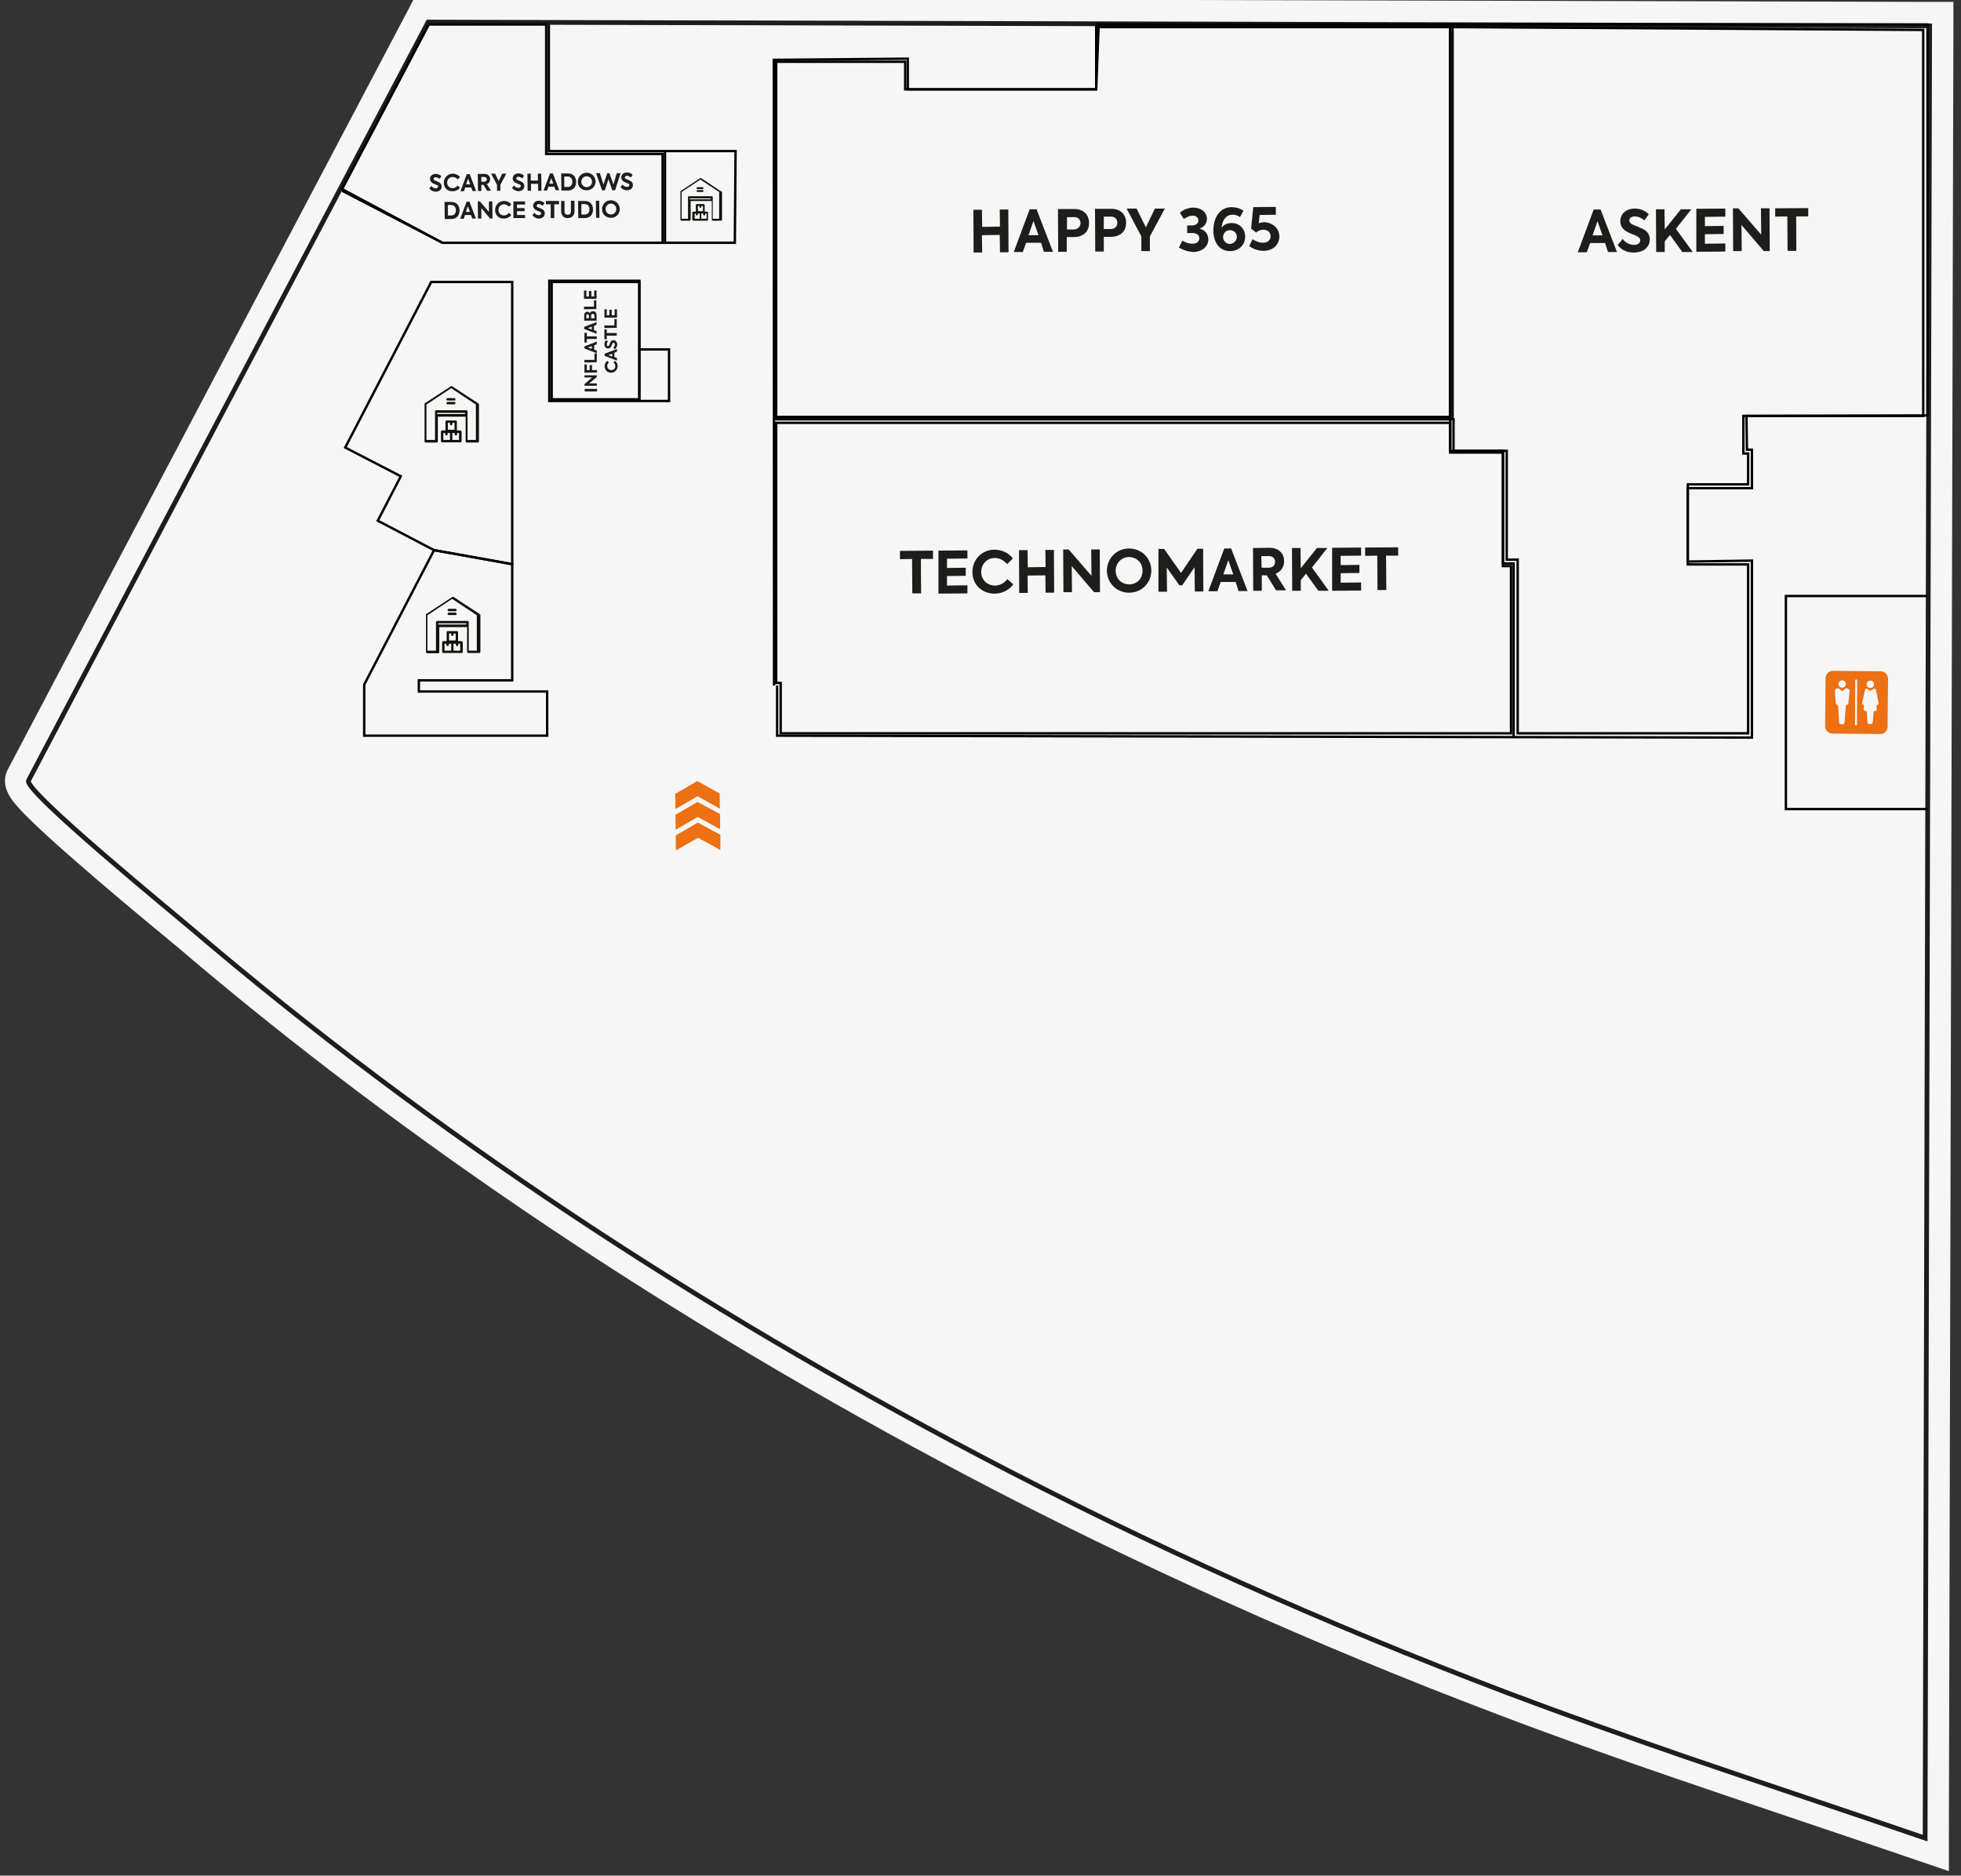<?xml version="1.0" encoding="utf-8"?>
<!-- Generator: Adobe Illustrator 26.0.3, SVG Export Plug-In . SVG Version: 6.00 Build 0)  -->
<svg version="1.1" id="Layer_4" xmlns="http://www.w3.org/2000/svg" xmlns:xlink="http://www.w3.org/1999/xlink" x="0px" y="0px"
	 viewBox="0 0 825.4 789.6" style="enable-background:new 0 0 825.4 789.6;" xml:space="preserve">
<rect x="0" y="0" width="825.4" height="789.6" fill="#333333" stroke="none"/>
<style type="text/css">
	.st0{fill:#F6F6F6;}
	.st1{fill:none;stroke:#1D1D1B;stroke-width:2;stroke-miterlimit:10;}
	.st2{fill:none;stroke:#000000;stroke-miterlimit:10;}
	.st3{fill:#12100B;}
	.st4{fill:#1D1D1B;}
	.st5{fill:#ED7013;}
</style>
<g id="Cladire">
	<g>
		<path class="st0" d="M808.7,778.5c-19.3-6.6-37.4-12.7-55-18.7c-14.9-5-30.2-10.2-46.5-15.8c-25.5-8.7-53.5-18.8-75-26.9
			c-77.4-29.4-152.3-63.1-222.6-100.1c-124.3-65.5-236-140.2-332-222.2c-0.9-0.7-2.8-2.3-5.4-4.5c-8.7-7.3-25-20.8-38.9-33.1
			c-7.8-6.9-13.9-12.5-18.1-16.6c-6.2-6.2-9.8-10.2-7.6-14.5L177.3,4.3l640,1.6l-2,774.9L808.7,778.5z"/>
		<path class="st0" d="M180.3,9.3l632,1.6l-1.9,762.9c-35.6-12.2-65.8-22.3-101.4-34.4c-23.3-7.9-51.8-18.1-74.8-26.9
			c-75.8-28.8-150.1-62-222-99.8C294.8,551,182.1,477.5,81,391.1c-6.5-5.5-71.1-58.3-68.8-62.5C12.2,328.6,180.3,9.3,180.3,9.3
			 M174.3-0.7l-2.8,5.4C12.9,305.7,3.8,322.9,3.3,323.9l0,0c-2.2,4.3-1.4,8.9,2.5,13.8c1.4,1.7,3.3,3.9,6,6.5
			c4.2,4.2,10.4,9.9,18.3,16.8c14,12.3,30.3,25.9,39.1,33.1c2.6,2.2,4.5,3.8,5.4,4.5c96.3,82.2,208.3,157.2,332.9,222.9
			c70.5,37.1,145.5,70.9,223.1,100.3c21.5,8.2,49.6,18.3,75.1,27c16.3,5.6,31.7,10.8,46.5,15.8c17.5,5.9,35.6,12,54.9,18.6l13.2,4.5
			l0-14l1.9-762.9l0-10l-10,0l-632-1.6L174.3-0.7L174.3-0.7z"/>
		<path class="st1" d="M634.1,712.5c23,8.7,51.6,18.9,74.8,26.9c35.6,12.2,65.9,22.2,101.4,34.4l1.9-762.9l-632-1.6
			c0,0-168.2,319.3-168.2,319.3c-2.2,4.2,62.4,57,68.8,62.5C182.1,477.5,294.8,551,412.1,612.7C483.9,650.5,558.2,683.7,634.1,712.5
			z"/>
	</g>
</g>
<g id="Magazine">
	<polyline class="st2" points="144,80.3 186.2,102.2 309.3,102.2 309.6,63.6 279.9,63.6 231,63.6 231,10.3 	"/>
	<path class="st2" d="M280.3,102.2"/>
	<line class="st2" x1="279.9" y1="63.6" x2="279.9" y2="102.2"/>
	<polygon class="st2" points="145.3,188.4 181.5,118.7 215.6,118.7 215.6,237.5 182.7,231.6 159,219.2 168.7,200.5 	"/>
	<polygon class="st2" points="176.3,291.1 230.3,291.1 230.3,309.7 153.3,309.7 153.3,288.2 182.7,231.6 215.6,237.5 215.6,286.4 
		176.3,286.4 	"/>
	<polygon class="st2" points="231.2,118.2 231.2,168.8 281.6,168.8 281.6,147.1 269.1,147.1 269.1,118.2 	"/>
	<line class="st2" x1="269.1" y1="147.1" x2="269.1" y2="168.8"/>
	<polyline class="st2" points="327.1,288.6 327.1,309.7 737.4,310.5 737.4,236 710.4,236.4 710.4,205.5 737.4,205.5 737.4,189.3 
		735.3,189.3 735.1,175.1 811.3,174.9 811.3,10.3 461.4,10.3 461.4,37.6 382.1,37.6 382.1,24.7 325.7,25.2 325.8,288.6 	"/>
	<polyline class="st2" points="325.7,176.5 611.8,176.5 611.8,189.8 632.6,189.8 632.6,237.2 637.1,237.2 637.1,310.5 	"/>
	<line class="st2" x1="611.4" y1="10.4" x2="611.4" y2="176.5"/>
	<polyline class="st2" points="811.3,250.9 751.7,250.9 751.7,340.6 811.3,340.6 	"/>
</g>
<g id="Logos">
	<g>
		<path class="st3" d="M193.7,181.2h-1.4v-3.7c0-0.3-0.2-0.5-0.5-0.5H188c-0.3,0-0.5,0.2-0.5,0.5v3.7h-1.4c-0.3,0-0.5,0.2-0.5,0.5v4
			c0,0.3,0.2,0.5,0.5,0.5h7.7c0.3,0,0.5-0.2,0.5-0.5v-4C194.2,181.5,194,181.2,193.7,181.2z M188.5,178h0.9v0.5
			c0,0.3,0.2,0.5,0.5,0.5c0.3,0,0.5-0.2,0.5-0.5V178h0.9v2.9h-2.8L188.5,178z M186.6,182.3h0.8v0.5c0,0.3,0.2,0.5,0.5,0.5
			c0.3,0,0.5-0.2,0.5-0.5v-0.5h1v2.9h-2.8V182.3z M193.2,185.2h-2.8v-2.9h1v0.5c0,0.3,0.2,0.5,0.5,0.5s0.5-0.2,0.5-0.5v-0.5h0.8
			V185.2z"/>
		<path class="st3" d="M201.3,170C201.3,170,201.3,169.9,201.3,170c0-0.1,0-0.1,0-0.1c0,0,0,0,0-0.1c0,0,0,0,0,0c0,0,0,0,0,0l0,0
			l0,0c0,0,0,0,0,0l0,0l0,0l0,0l-11-7.2c-0.2-0.1-0.4-0.1-0.5,0l-11,7.2l0,0l0,0l0,0c0,0,0,0,0,0l0,0l-0.1,0c0,0,0,0,0,0
			c0,0,0,0,0,0c0,0,0,0,0,0.1c0,0,0,0,0,0c0,0,0,0.1,0,0.1v15.8c0,0.3,0.2,0.5,0.5,0.5h4.6c0.3,0,0.5-0.2,0.5-0.5v-10.4h11.7v10.4
			c0,0.3,0.2,0.5,0.5,0.5c0,0,0.1,0,0.1,0c0,0,0.1,0,0.1,0h4.4c0.3,0,0.5-0.2,0.5-0.5V170z M184,174.3v-0.5h11.7v0.5H184z
			 M196.8,185.2v-12c0-0.3-0.2-0.5-0.5-0.5h-12.7c-0.3,0-0.5,0.2-0.5,0.5v12h-3.6v-14.9l10.4-6.9l10.4,6.9v14.9H196.8z"/>
		<path class="st3" d="M191.2,167.6h-2.8c-0.3,0-0.5,0.2-0.5,0.5c0,0.3,0.2,0.5,0.5,0.5h2.8c0.3,0,0.5-0.2,0.5-0.5
			C191.7,167.8,191.4,167.6,191.2,167.6z"/>
		<path class="st3" d="M191.2,169.2h-2.8c-0.3,0-0.5,0.2-0.5,0.5c0,0.3,0.2,0.5,0.5,0.5h2.8c0.3,0,0.5-0.2,0.5-0.5
			C191.7,169.4,191.4,169.2,191.2,169.2z"/>
	</g>
	<g>
		<path class="st3" d="M194.2,269.9h-1.4v-3.7c0-0.3-0.2-0.5-0.5-0.5h-3.8c-0.3,0-0.5,0.2-0.5,0.5v3.7h-1.4c-0.3,0-0.5,0.2-0.5,0.5
			v4c0,0.3,0.2,0.5,0.5,0.5h7.7c0.3,0,0.5-0.2,0.5-0.5v-4C194.7,270.1,194.5,269.9,194.2,269.9z M189,266.7h0.9v0.5
			c0,0.3,0.2,0.5,0.5,0.5s0.5-0.2,0.5-0.5v-0.5h0.9v2.9H189L189,266.7z M187.1,271h0.8v0.5c0,0.3,0.2,0.5,0.5,0.5s0.5-0.2,0.5-0.5
			V271h1v2.9h-2.8V271z M193.7,273.9h-2.8V271h1v0.5c0,0.3,0.2,0.5,0.5,0.5c0.3,0,0.5-0.2,0.5-0.5V271h0.8V273.9z"/>
		<path class="st3" d="M201.9,258.7C201.9,258.6,201.9,258.6,201.9,258.7c0-0.1,0-0.1,0-0.1c0,0,0,0,0-0.1c0,0,0,0,0,0c0,0,0,0,0,0
			l0,0l0,0c0,0,0,0,0,0l0,0l0,0l0,0l-11-7.2c-0.2-0.1-0.4-0.1-0.5,0l-11,7.2l0,0l0,0l0,0c0,0,0,0,0,0l0,0l-0.1,0c0,0,0,0,0,0
			c0,0,0,0,0,0c0,0,0,0,0,0.1c0,0,0,0,0,0c0,0,0,0.1,0,0.1v15.8c0,0.3,0.2,0.5,0.5,0.5h4.6c0.3,0,0.5-0.2,0.5-0.5V264h11.7v10.4
			c0,0.3,0.2,0.5,0.5,0.5c0,0,0.1,0,0.1,0c0,0,0.1,0,0.1,0h4.4c0.3,0,0.5-0.2,0.5-0.5V258.7z M184.5,262.9v-0.5h11.7v0.5H184.5z
			 M197.3,273.9v-12c0-0.3-0.2-0.5-0.5-0.5H184c-0.3,0-0.5,0.2-0.5,0.5v12h-3.6V259l10.4-6.9l10.4,6.9v14.9H197.3z"/>
		<path class="st3" d="M191.7,256.3h-2.8c-0.3,0-0.5,0.2-0.5,0.5s0.2,0.5,0.5,0.5h2.8c0.3,0,0.5-0.2,0.5-0.5
			S191.9,256.3,191.7,256.3z"/>
		<path class="st3" d="M191.7,257.9h-2.8c-0.3,0-0.5,0.2-0.5,0.5c0,0.3,0.2,0.5,0.5,0.5h2.8c0.3,0,0.5-0.2,0.5-0.5
			C192.2,258.1,191.9,257.9,191.7,257.9z"/>
	</g>
	<g>
		<path class="st3" d="M297.7,89.1h-1.1v-2.8c0-0.2-0.2-0.4-0.4-0.4h-2.9c-0.2,0-0.4,0.2-0.4,0.4v2.8h-1.1c-0.2,0-0.4,0.2-0.4,0.4v3
			c0,0.2,0.2,0.4,0.4,0.4h5.8c0.2,0,0.4-0.2,0.4-0.4v-3C298.1,89.3,297.9,89.1,297.7,89.1z M293.7,86.7h0.7v0.4
			c0,0.2,0.2,0.4,0.4,0.4s0.4-0.2,0.4-0.4v-0.4h0.7v2.2h-2.1L293.7,86.7z M292.3,89.9h0.6v0.4c0,0.2,0.2,0.4,0.4,0.4
			s0.4-0.2,0.4-0.4v-0.4h0.8v2.2h-2.1V89.9z M297.3,92.1h-2.1v-2.2h0.8v0.4c0,0.2,0.2,0.4,0.4,0.4s0.4-0.2,0.4-0.4v-0.4h0.6V92.1z"
			/>
		<path class="st3" d="M303.4,80.6C303.4,80.6,303.4,80.6,303.4,80.6C303.4,80.6,303.4,80.6,303.4,80.6c0-0.1,0-0.1,0-0.1
			c0,0,0,0,0,0c0,0,0,0,0,0l0,0l0,0c0,0,0,0,0,0l0,0l0,0l0,0l-8.3-5.5c-0.1-0.1-0.3-0.1-0.4,0l-8.3,5.5l0,0l0,0l0,0c0,0,0,0,0,0l0,0
			l0,0c0,0,0,0,0,0c0,0,0,0,0,0c0,0,0,0,0,0c0,0,0,0,0,0c0,0,0,0,0,0.1v11.9c0,0.2,0.2,0.4,0.4,0.4h3.5c0.2,0,0.4-0.2,0.4-0.4v-7.9
			h8.9v7.9c0,0.2,0.2,0.4,0.4,0.4c0,0,0,0,0.1,0c0,0,0,0,0.1,0h3.3c0.2,0,0.4-0.2,0.4-0.4V80.6z M290.3,83.9v-0.4h8.9v0.4H290.3z
			 M300,92.1V83c0-0.2-0.2-0.4-0.4-0.4H290c-0.2,0-0.4,0.2-0.4,0.4v9.1h-2.7V80.8l7.9-5.2l7.9,5.2v11.3H300z"/>
		<path class="st3" d="M295.7,78.8h-2.1c-0.2,0-0.4,0.2-0.4,0.4s0.2,0.4,0.4,0.4h2.1c0.2,0,0.4-0.2,0.4-0.4S295.9,78.8,295.7,78.8z"
			/>
		<path class="st3" d="M295.7,80h-2.1c-0.2,0-0.4,0.2-0.4,0.4c0,0.2,0.2,0.4,0.4,0.4h2.1c0.2,0,0.4-0.2,0.4-0.4
			C296.1,80.2,295.9,80,295.7,80z"/>
	</g>
	<g>
		<path class="st4" d="M378.8,235.4l0-3.5l13.9-0.1l0,3.5l-5.1,0l0.1,14.5l-3.7,0l-0.1-14.5L378.8,235.4z"/>
		<path class="st4" d="M395,231.8l12.2-0.1l0,3.4l-8.6,0.1l0,3.9l7.9-0.1l0,3.4l-7.9,0.1l0,4l8.6-0.1l0,3.4l-12.2,0.1L395,231.8z"/>
		<path class="st4" d="M409.3,240.8c0-5.5,4.2-9.4,9.2-9.4c3.3,0,6.2,1.5,7.8,3.7l-2.4,2.4c-1.3-1.5-3-2.6-5.2-2.6
			c-3.2,0-5.7,2.5-5.7,5.9c0,3.3,2.5,5.7,5.8,5.7c2.1,0,4-1.1,5.2-2.7l2.5,2.2c-1.6,2.2-4.4,3.9-7.9,3.9
			C413.5,249.9,409.3,246.3,409.3,240.8z"/>
		<path class="st4" d="M428.9,231.6l3.6,0l0.1,7.2l7.5-0.1l-0.1-7.2l3.6,0l0.1,18l-3.6,0l-0.1-7.3l-7.5,0.1l0.1,7.3l-3.6,0
			L428.9,231.6z"/>
		<path class="st4" d="M462.9,231.3l0.1,18l-2.5,0l-9.4-11l0.1,11l-3.6,0l-0.1-18l2.3,0l9.6,11.1l-0.1-11.1L462.9,231.3z"/>
		<path class="st4" d="M465.9,240.3c0-5.2,4-9.4,9.3-9.4c5.3,0,9.4,4.1,9.4,9.3c0,5.1-4,9.3-9.3,9.3
			C470,249.5,466,245.5,465.9,240.3z M480.9,240.2c0-3.4-2.6-5.7-5.7-5.7c-3.1,0-5.6,2.5-5.6,5.8c0,3.3,2.5,5.7,5.7,5.7
			S481,243.5,480.9,240.2z"/>
		<path class="st4" d="M487.6,231.1l2.4,0l7.1,10.1L504,231l2.4,0l0.1,18l-3.6,0l-0.1-10.2l-5.2,7.6l-1.2,0l-5.3-7.5l0.1,10.2
			l-3.6,0L487.6,231.1z"/>
		<path class="st4" d="M520.1,245l-6.3,0l-1.4,3.9l-3.8,0l6.7-18l2.9,0l6.9,17.9l-3.8,0L520.1,245z M514.9,241.8l4.2,0l-2.1-6
			L514.9,241.8z"/>
		<path class="st4" d="M533.2,242.2l-2.1,0l0,6.5l-3.6,0l-0.1-18l6.9-0.1c4.2,0,6.2,2.7,6.2,5.6c0,2.2-1.1,4.4-3.6,5.3l4.4,7l-4.2,0
			L533.2,242.2z M531,239l2.9,0c2,0,2.8-1.2,2.8-2.5c0-1.3-0.9-2.4-2.5-2.4l-3.3,0L531,239z"/>
		<path class="st4" d="M549.7,241.5l-2.2,2.7l0,4.5l-3.6,0l-0.1-18l3.6,0l0.1,8.5l6.8-8.5l4.4,0l-6.5,8.2l7.1,9.8l-4.4,0
			L549.7,241.5z"/>
		<path class="st4" d="M560.7,230.6l12.2-0.1l0,3.4l-8.6,0.1l0,3.9l7.9-0.1l0,3.4l-7.9,0.1l0,4l8.6-0.1l0,3.4l-12.2,0.1L560.7,230.6
			z"/>
		<path class="st4" d="M574.6,234l0-3.5l13.9-0.1l0,3.5l-5.1,0l0.1,14.5l-3.7,0l-0.1-14.5L574.6,234z"/>
	</g>
	<g>
		<path class="st4" d="M675.6,102.3l-6.3,0l-1.4,3.9l-3.8,0l6.7-18l2.9,0l6.9,17.9l-3.8,0L675.6,102.3z M670.3,99.1l4.2,0l-2.1-6
			L670.3,99.1z"/>
		<path class="st4" d="M680.9,103.1l2.1-2.5c1.2,1.6,3,2.5,4.8,2.5c1.5,0,2.6-0.8,2.6-1.9c0-0.9-0.7-1.4-1.6-1.9
			c-1.1-0.5-2.6-1-3.9-1.7c-1.6-0.9-2.9-2.2-2.9-4.5c0-3,2.4-5.3,6.1-5.3c2.1,0,4.2,0.7,5.9,2.4l-1.9,2.6c-1.1-1.1-2.7-1.7-4-1.7
			c-1.4,0-2.3,0.7-2.3,1.7c0,0.9,0.7,1.4,1.5,1.8c1,0.4,2.8,1.1,4,1.7c1.8,0.8,3.1,2.2,3.1,4.5c0,3.2-2.6,5.5-6.6,5.5
			C685,106.4,682.4,105.3,680.9,103.1z"/>
		<path class="st4" d="M702.9,98.9l-2.2,2.7l0,4.5l-3.6,0l-0.1-18l3.6,0l0.1,8.5l6.8-8.5l4.4,0l-6.5,8.2l7.1,9.8l-4.4,0L702.9,98.9z
			"/>
		<path class="st4" d="M714,87.9l12.2-0.1l0,3.4l-8.6,0.1l0,3.9l7.9-0.1l0,3.4l-7.9,0.1l0,4l8.6-0.1l0,3.4l-12.2,0.1L714,87.9z"/>
		<path class="st4" d="M744.8,87.7l0.1,18l-2.5,0l-9.4-11l0.1,11l-3.6,0l-0.1-18l2.3,0l9.6,11.1l-0.1-11.1L744.8,87.7z"/>
		<path class="st4" d="M747.2,91.2l0-3.5l13.9-0.1l0,3.5l-5.1,0l0.1,14.5l-3.7,0l-0.1-14.5L747.2,91.2z"/>
	</g>
	<g>
		<path class="st4" d="M409.7,88.3l3.6,0l0.1,7.2l7.5-0.1l-0.1-7.2l3.6,0l0.1,18l-3.6,0l-0.1-7.3l-7.5,0.1l0.1,7.3l-3.6,0
			L409.7,88.3z"/>
		<path class="st4" d="M438.2,102.2l-6.3,0l-1.4,3.9l-3.8,0l6.7-18l2.9,0l6.9,17.9l-3.8,0L438.2,102.2z M432.9,99l4.2,0l-2.1-6
			L432.9,99z"/>
		<path class="st4" d="M458.4,93.9c0,3.1-1.9,5.9-6.6,5.9l-2.8,0l0,6.2l-3.6,0l-0.1-18l6.6,0C456.6,87.9,458.4,90.9,458.4,93.9z
			 M454.8,93.9c0-1.3-0.9-2.5-2.6-2.5l-3.1,0l0,5.2l2.9,0C453.9,96.5,454.8,95.2,454.8,93.9z"/>
		<path class="st4" d="M474,93.8c0,3.1-1.9,5.9-6.6,5.9l-2.8,0l0,6.2l-3.6,0l-0.1-18l6.6,0C472.1,87.8,474,90.8,474,93.8z
			 M470.3,93.7c0-1.3-0.9-2.5-2.6-2.5l-3.1,0l0,5.2l2.9,0C469.5,96.4,470.3,95.1,470.3,93.7z"/>
		<path class="st4" d="M484,99.5l0,6.2l-3.6,0l0-6.2l-6.2-11.7l4.2,0l3.9,7.9l3.8-7.9l4.2,0L484,99.5z"/>
		<path class="st4" d="M496.2,104.2l1.5-2.9c1.6,1,3,1.3,4.2,1.3c1.9,0,2.9-1,2.9-2.3s-1.1-2.2-2.8-2.2l-2.3,0l0-3.2l2,0
			c1.7,0,2.7-0.9,2.7-2.1c0-1.3-1.1-2.1-2.5-2c-1.1,0-2.1,0.4-3.6,1.4l-1.7-2.6c1.4-1.3,3.5-2.2,5.7-2.2c3.3,0,5.7,2,5.7,4.7
			c0,2-1.3,3.5-3,4.1v0.1c2.3,0.5,3.5,2.3,3.6,4.4c0,3.1-2.6,5.3-6.4,5.4C499.9,105.9,498,105.3,496.2,104.2z"/>
		<path class="st4" d="M524.1,99.6c0,3.5-2.6,6.1-6.4,6.1c-4.7,0-6.9-3.9-7-8.6c0-5,2.4-9.9,7.7-9.9c1.6,0,3.4,0.4,5,1.5l-1.5,2.7
			c-1-0.7-2.1-1.1-3.2-1c-2.9,0-4.4,2.8-4.5,5.5c0.9-1.4,2.5-2,4.1-2C521.6,93.8,524.1,96.3,524.1,99.6z M520.6,99.7
			c0-1.6-1.3-2.8-2.9-2.8c-1.6,0-2.9,1.2-2.9,2.9c0,1.6,1.3,2.9,2.9,2.9C519.3,102.6,520.6,101.3,520.6,99.7z"/>
		<path class="st4" d="M538.5,99.5c0,3.4-2.6,6.1-6.7,6.1c-2.1,0-4.2-0.7-6-2l1.4-2.9c1.5,1,3.1,1.5,4.4,1.5c2.1,0,3.3-1.3,3.2-2.8
			c0-1.6-1.3-2.7-3.1-2.7c-1,0-2.1,0.4-3,1.2l-2.1-1.7l0.9-9l9.5-0.1l0,3.3l-6.8,0.1l-0.4,3.5c0.7-0.3,1.5-0.4,2.4-0.5
			C535.7,93.8,538.4,96,538.5,99.5z"/>
	</g>
	<g>
		<path class="st4" d="M180.7,79.3l0.8-1c0.5,0.6,1.2,1,1.9,1c0.6,0,1-0.3,1-0.8c0-0.4-0.3-0.6-0.7-0.7c-0.5-0.2-1-0.4-1.6-0.7
			c-0.6-0.4-1.1-0.9-1.1-1.8c0-1.2,1-2.1,2.4-2.1c0.8,0,1.7,0.3,2.4,1l-0.8,1.1c-0.4-0.4-1.1-0.7-1.6-0.7c-0.6,0-0.9,0.3-0.9,0.7
			c0,0.4,0.3,0.6,0.6,0.7c0.4,0.2,1.1,0.4,1.6,0.7c0.7,0.3,1.2,0.9,1.2,1.8c0,1.3-1,2.2-2.6,2.2C182.4,80.7,181.4,80.2,180.7,79.3z"
			/>
		<path class="st4" d="M186.8,76.9c0-2.2,1.7-3.7,3.7-3.8c1.3,0,2.5,0.6,3.1,1.5l-1,0.9c-0.5-0.6-1.2-1-2.1-1c-1.3,0-2.3,1-2.3,2.4
			c0,1.3,1,2.3,2.3,2.3c0.8,0,1.6-0.4,2.1-1.1l1,0.9c-0.6,0.9-1.8,1.5-3.1,1.5C188.4,80.6,186.8,79.1,186.8,76.9z"/>
		<path class="st4" d="M198.3,78.9l-2.5,0l-0.5,1.6l-1.5,0l2.7-7.2l1.2,0l2.7,7.1l-1.5,0L198.3,78.9z M196.2,77.6l1.7,0l-0.9-2.4
			L196.2,77.6z"/>
		<path class="st4" d="M203.5,77.8l-0.9,0l0,2.6l-1.4,0l-0.1-7.2l2.7,0c1.7,0,2.5,1.1,2.5,2.2c0,0.9-0.4,1.7-1.4,2.1l1.8,2.8l-1.7,0
			L203.5,77.8z M202.6,76.5l1.2,0c0.8,0,1.1-0.5,1.1-1c0-0.5-0.3-1-1-1l-1.3,0L202.6,76.5z"/>
		<path class="st4" d="M210.6,77.8l0,2.5l-1.4,0l0-2.5l-2.5-4.7l1.7,0l1.5,3.1l1.5-3.1l1.7,0L210.6,77.8z"/>
		<path class="st4" d="M215.5,79.1l0.8-1c0.5,0.6,1.2,1,1.9,1c0.6,0,1-0.3,1-0.8c0-0.4-0.3-0.6-0.7-0.7c-0.5-0.2-1-0.4-1.6-0.7
			c-0.6-0.4-1.1-0.9-1.1-1.8c0-1.2,1-2.1,2.4-2.1c0.8,0,1.7,0.3,2.4,1l-0.8,1.1c-0.4-0.4-1.1-0.7-1.6-0.7c-0.6,0-0.9,0.3-0.9,0.7
			c0,0.4,0.3,0.6,0.6,0.7c0.4,0.2,1.1,0.4,1.6,0.7c0.7,0.3,1.2,0.9,1.2,1.8c0,1.3-1,2.2-2.6,2.2C217.2,80.4,216.1,79.9,215.5,79.1z"
			/>
		<path class="st4" d="M222,73.1l1.4,0l0,2.9l3,0l0-2.9l1.4,0l0.1,7.2l-1.4,0l0-2.9l-3,0l0,2.9l-1.4,0L222,73.1z"/>
		<path class="st4" d="M233.3,78.6l-2.5,0l-0.5,1.6l-1.5,0l2.7-7.2l1.2,0l2.7,7.1l-1.5,0L233.3,78.6z M231.2,77.3l1.7,0L232,75
			L231.2,77.3z"/>
		<path class="st4" d="M236.2,73l2.8,0c2.2,0,3.5,1.4,3.5,3.6c0,2.2-1.3,3.6-3.5,3.6l-2.7,0L236.2,73z M239,78.7
			c1.3,0,1.9-1,1.9-2.2c0-1.2-0.7-2.2-2-2.2l-1.4,0l0,4.4L239,78.7z"/>
		<path class="st4" d="M243.2,76.5c0-2.1,1.6-3.7,3.7-3.8c2.1,0,3.7,1.6,3.8,3.7c0,2-1.6,3.7-3.7,3.7
			C244.8,80.2,243.2,78.6,243.2,76.5z M249.2,76.5c0-1.3-1-2.3-2.3-2.3c-1.2,0-2.2,1-2.2,2.3c0,1.3,1,2.3,2.3,2.3
			C248.2,78.7,249.2,77.8,249.2,76.5z"/>
		<path class="st4" d="M250.9,72.9l1.6,0l1.5,4.8l1.6-4.8l0.9,0l1.7,4.8l1.4-4.8l1.6,0l-2.3,7.2l-1.2,0l-1.6-4.7l-1.5,4.7l-1.2,0
			L250.9,72.9z"/>
		<path class="st4" d="M261.2,78.7l0.8-1c0.5,0.6,1.2,1,1.9,1c0.6,0,1-0.3,1-0.8c0-0.4-0.3-0.6-0.7-0.7c-0.5-0.2-1-0.4-1.6-0.7
			c-0.6-0.4-1.1-0.9-1.1-1.8c0-1.2,1-2.1,2.4-2.1c0.8,0,1.7,0.3,2.4,1l-0.8,1.1c-0.4-0.4-1.1-0.7-1.6-0.7c-0.6,0-0.9,0.3-0.9,0.7
			c0,0.4,0.3,0.6,0.6,0.7c0.4,0.2,1.1,0.4,1.6,0.7c0.7,0.3,1.2,0.9,1.2,1.8c0,1.3-1,2.2-2.6,2.2C262.8,80.1,261.8,79.6,261.2,78.7z"
			/>
		<path class="st4" d="M187.1,85l2.8,0c2.2,0,3.5,1.4,3.5,3.6c0,2.2-1.3,3.6-3.5,3.6l-2.7,0L187.1,85z M190,90.7
			c1.3,0,1.9-1,1.9-2.2c0-1.2-0.7-2.2-2-2.2l-1.4,0l0,4.4L190,90.7z"/>
		<path class="st4" d="M198.2,90.5l-2.5,0l-0.5,1.6l-1.5,0l2.7-7.2l1.2,0l2.7,7.1l-1.5,0L198.2,90.5z M196.1,89.2l1.7,0l-0.9-2.4
			L196.1,89.2z"/>
		<path class="st4" d="M207.2,84.8l0.1,7.2l-1,0l-3.7-4.4l0,4.4l-1.4,0l-0.1-7.2l0.9,0l3.8,4.4l0-4.4L207.2,84.8z"/>
		<path class="st4" d="M208.4,88.4c0-2.2,1.7-3.7,3.7-3.8c1.3,0,2.5,0.6,3.1,1.5l-1,0.9c-0.5-0.6-1.2-1-2.1-1c-1.3,0-2.3,1-2.3,2.4
			c0,1.3,1,2.3,2.3,2.3c0.8,0,1.6-0.4,2.1-1.1l1,0.9c-0.6,0.9-1.8,1.5-3.1,1.5C210,92.1,208.4,90.6,208.4,88.4z"/>
		<path class="st4" d="M216.1,84.8l4.9,0l0,1.3l-3.4,0l0,1.5l3.2,0l0,1.3l-3.2,0l0,1.6l3.4,0l0,1.3l-4.9,0L216.1,84.8z"/>
		<path class="st4" d="M224.1,90.6l0.8-1c0.5,0.6,1.2,1,1.9,1c0.6,0,1-0.3,1-0.8c0-0.4-0.3-0.6-0.7-0.7c-0.5-0.2-1-0.4-1.6-0.7
			c-0.6-0.4-1.1-0.9-1.1-1.8c0-1.2,1-2.1,2.4-2.1c0.8,0,1.7,0.3,2.4,1l-0.8,1.1c-0.4-0.4-1.1-0.7-1.6-0.7c-0.6,0-0.9,0.3-0.9,0.7
			c0,0.4,0.3,0.6,0.6,0.7c0.4,0.2,1.1,0.4,1.6,0.7c0.7,0.3,1.2,0.9,1.2,1.8c0,1.3-1,2.2-2.6,2.2C225.8,92,224.8,91.5,224.1,90.6z"/>
		<path class="st4" d="M229.8,86l0-1.4l5.5,0l0,1.4l-2,0l0,5.8l-1.5,0l0-5.8L229.8,86z"/>
		<path class="st4" d="M236.2,89.1l0-4.5l1.4,0l0,4.4c0,1,0.6,1.4,1.4,1.4c0.8,0,1.3-0.5,1.3-1.5l0-4.4l1.5,0l0,4.5
			c0,1.9-1.3,2.8-2.8,2.8C237.6,91.9,236.3,91,236.2,89.1z"/>
		<path class="st4" d="M243.3,84.6l2.8,0c2.2,0,3.5,1.4,3.5,3.6c0,2.2-1.3,3.6-3.5,3.6l-2.7,0L243.3,84.6z M246.2,90.3
			c1.3,0,1.9-1,1.9-2.2c0-1.2-0.7-2.2-2-2.2l-1.4,0l0,4.4L246.2,90.3z"/>
		<path class="st4" d="M252.2,84.5l0.1,7.2l-1.4,0l-0.1-7.2L252.2,84.5z"/>
		<path class="st4" d="M253.4,88.1c0-2.1,1.6-3.7,3.7-3.8c2.1,0,3.7,1.6,3.8,3.7c0,2-1.6,3.7-3.7,3.7
			C255,91.7,253.4,90.1,253.4,88.1z M259.4,88c0-1.3-1-2.3-2.3-2.3c-1.2,0-2.2,1-2.2,2.3c0,1.3,1,2.3,2.3,2.3
			C258.4,90.3,259.4,89.3,259.4,88z"/>
	</g>
	<g>
		<path class="st4" d="M246.1,163.7l5.2,0l0,1.1l-5.2,0L246.1,163.7z"/>
		<path class="st4" d="M246,158l5.2,0l0,0.7l-3.2,2.7l3.2,0l0,1l-5.2,0l0-0.7l3.2-2.8l-3.2,0L246,158z"/>
		<path class="st4" d="M246,156.9l0-3.5l1,0l0,2.4l1.2,0l0-2.1l1,0l0,2.1l2.1,0l0,1L246,156.9z"/>
		<path class="st4" d="M246,152.6l0-1.1l4.2,0l0-2.7l1,0l0,3.7L246,152.6z"/>
		<path class="st4" d="M250.1,145.4l0,1.8l1.1,0.4l0,1.1l-5.2-2l0-0.9l5.2-2l0,1.1L250.1,145.4z M249.1,146.9l0-1.2l-1.7,0.6
			L249.1,146.9z"/>
		<path class="st4" d="M247,144.2l-1,0l0-4.1l1,0l0,1.5l4.2,0l0,1.1l-4.2,0L247,144.2z"/>
		<path class="st4" d="M250,137.2l0,1.8l1.1,0.4l0,1.1l-5.2-2l0-0.9l5.2-2l0,1.1L250,137.2z M249.1,138.7l0-1.2l-1.7,0.6
			L249.1,138.7z"/>
		<path class="st4" d="M249.6,131c0.8,0,1.5,0.6,1.5,1.6l0,2.4l-5.2,0l0-2.3c0-1,0.7-1.5,1.3-1.5c0.5,0,0.9,0.3,1.1,0.7
			C248.4,131.3,249,131,249.6,131z M246.8,134l1.1,0l0-1c0-0.5-0.3-0.7-0.6-0.7s-0.6,0.2-0.5,0.6L246.8,134z M249.5,132.1
			c-0.3,0-0.7,0.2-0.7,0.8l0,1.1l1.4,0l0-1.1C250.2,132.3,249.8,132.1,249.5,132.1z"/>
		<path class="st4" d="M245.8,130.2l0-1.1l4.2,0l0-2.7l1,0l0,3.7L245.8,130.2z"/>
		<path class="st4" d="M245.8,125.8l0-3.5l1,0l0,2.5l1.1,0l0-2.3l1,0l0,2.3l1.2,0l0-2.5l1,0l0,3.5L245.8,125.8z"/>
		<path class="st4" d="M257.2,156.9c-1.6,0-2.7-1.2-2.7-2.7c0-1,0.4-1.8,1.1-2.3l0.7,0.7c-0.4,0.4-0.8,0.9-0.7,1.5
			c0,0.9,0.7,1.7,1.7,1.7c1,0,1.7-0.7,1.7-1.7c0-0.6-0.3-1.2-0.8-1.5l0.7-0.7c0.6,0.5,1.1,1.3,1.1,2.3
			C259.8,155.7,258.8,156.9,257.2,156.9z"/>
		<path class="st4" d="M258.6,148.5l0,1.8l1.1,0.4l0,1.1l-5.2-2l0-0.9l5.2-2l0,1.1L258.6,148.5z M257.7,150.1l0-1.2l-1.7,0.6
			L257.7,150.1z"/>
		<path class="st4" d="M258.8,147l-0.7-0.6c0.5-0.4,0.7-0.9,0.7-1.4c0-0.4-0.2-0.7-0.6-0.7c-0.3,0-0.4,0.2-0.5,0.5
			c-0.2,0.3-0.3,0.8-0.5,1.1c-0.3,0.5-0.6,0.8-1.3,0.8c-0.9,0-1.5-0.7-1.5-1.8c0-0.6,0.2-1.2,0.7-1.7l0.8,0.6
			c-0.3,0.3-0.5,0.8-0.5,1.2c0,0.4,0.2,0.7,0.5,0.7c0.3,0,0.4-0.2,0.5-0.4c0.1-0.3,0.3-0.8,0.5-1.2c0.2-0.5,0.6-0.9,1.3-0.9
			c0.9,0,1.6,0.8,1.6,1.9C259.8,145.8,259.4,146.5,258.8,147z"/>
		<path class="st4" d="M255.4,142.8l-1,0l0-4.1l1,0l0,1.5l4.2,0l0,1.1l-4.2,0L255.4,142.8z"/>
		<path class="st4" d="M254.4,138.1l0-1.1l4.2,0l0-2.7l1,0l0,3.7L254.4,138.1z"/>
		<path class="st4" d="M254.4,133.7l0-3.5l1,0l0,2.5l1.1,0l0-2.3l1,0l0,2.3l1.2,0l0-2.5l1,0l0,3.5L254.4,133.7z"/>
	</g>
	<path class="st5" d="M794.7,285.7c0-1.7-1.4-3.1-3.1-3.1l-20.1-0.2c-1.7,0-3.1,1.4-3.1,3.1l-0.2,20.2c0,1.7,1.4,3.1,3.1,3.1
		l20.1,0.2c1.7,0,3.1-1.4,3.1-3.1L794.7,285.7z M787.3,286.5c0.9,0,1.5,0.7,1.5,1.6c0,0.9-0.7,1.5-1.6,1.5c-0.9,0-1.5-0.7-1.5-1.6
		C785.7,287.2,786.4,286.5,787.3,286.5z M775.4,286.4c0.9,0,1.5,0.7,1.5,1.6c0,0.9-0.7,1.5-1.6,1.5c-0.8,0-1.5-0.7-1.5-1.6
		C773.9,287.1,774.6,286.4,775.4,286.4z M778.5,290.8L778,296c0,0.3-0.2,0.6-0.6,0.7l0,0c-0.3,0.1-0.5,0.4-0.5,0.7l-0.5,6.7
		c0,0.5-0.4,0.8-0.9,0.8l-0.3,0l-0.3,0c-0.5,0-0.8-0.4-0.8-0.8l-0.4-6.7c0-0.3-0.2-0.6-0.5-0.7c-0.3-0.1-0.5-0.4-0.5-0.7l-0.4-5.2
		c0-0.4,0.3-0.8,0.7-0.9l0.4-0.1c0.3-0.1,0.6,0,0.8,0.2l0.6,0.6c0.3,0.3,0.9,0.3,1.2,0l0.6-0.6c0.2-0.2,0.5-0.3,0.8-0.2l0.4,0.1
		C778.2,290,778.5,290.4,778.5,290.8z M781.6,305c0,0.2-0.2,0.4-0.4,0.4c-0.2,0-0.4-0.2-0.4-0.4l0.1-18.6c0-0.2,0.2-0.4,0.4-0.4
		c0.2,0,0.4,0.2,0.4,0.4L781.6,305z M790.2,296.8c-0.3,0.1-0.5,0.3-0.4,0.6l0.2,1.3c0,0.3-0.2,0.6-0.5,0.6l-0.4,0
		c-0.3,0-0.5,0.3-0.5,0.5l-0.3,4.2c0,0.5-0.4,0.8-0.9,0.8l-0.3,0l-0.3,0c-0.5,0-0.8-0.4-0.8-0.8l-0.2-4.2c0-0.3-0.2-0.5-0.5-0.5
		l-0.4-0.1c-0.3,0-0.5-0.3-0.5-0.7l0.2-1.3c0-0.3-0.1-0.6-0.4-0.6c-0.3-0.1-0.5-0.4-0.4-0.7l1.2-5.5c0.1-0.4,0.5-0.6,0.9-0.4
		l1.1,0.7c0.2,0.1,0.4,0.1,0.6,0l1.1-0.7c0.3-0.2,0.8,0,0.9,0.4l1.1,5.5C790.7,296.4,790.5,296.7,790.2,296.8z"/>
	<g>
		<polygon class="st5" points="293.6,335.2 284.3,340.6 284.2,334.2 293.5,328.8 302.9,334 303,340.4 		"/>
		<polygon class="st5" points="293.7,343.9 284.4,349.3 284.3,343 293.6,337.6 303.1,342.7 303.1,349.1 		"/>
		<polygon class="st5" points="293.8,352.7 284.5,358 284.4,351.7 293.7,346.3 303.2,351.4 303.2,357.8 		"/>
	</g>
</g>
<rect id="Galleria_Stara_ZagoraK0.01" x="232.2" y="118.7" class="st2" width="36.9" height="49.4"/>
<polygon id="Galleria_Stara_Zagora0.012" class="st2" points="180.5,10.3 144,79.6 186.2,102.2 278.9,102.2 278.9,64.8 229.9,64.8 
	229.9,10.3 "/>
<polygon id="Galleria_Stara_Zagora0.016" class="st2" points="461.4,37.6 381,37.6 381,26 326.7,26 326.7,175.5 610.4,175.5 
	610.4,11.4 462.4,11.4 "/>
<polygon id="Galleria_Stara_Zagora0.017" class="st2" points="326.7,178 326.7,287.5 328.6,287.5 328.6,308.7 636,308.7 636,238.3 
	632.6,238.3 632.6,190.5 610.4,190.5 610.4,178 "/>
<polygon id="Galleria_Stara_ZagoraS0.016" class="st2" points="610.4,11.4 610.4,189.8 634.2,189.8 634.2,235.6 638.8,235.6 
	638.8,308.7 735.8,308.7 735.8,237.6 710.4,237.6 710.4,203.9 735.8,203.9 735.8,190.9 733.8,190.9 733.8,175.1 809.5,175.1 
	809.5,12.6 "/>
</svg>
